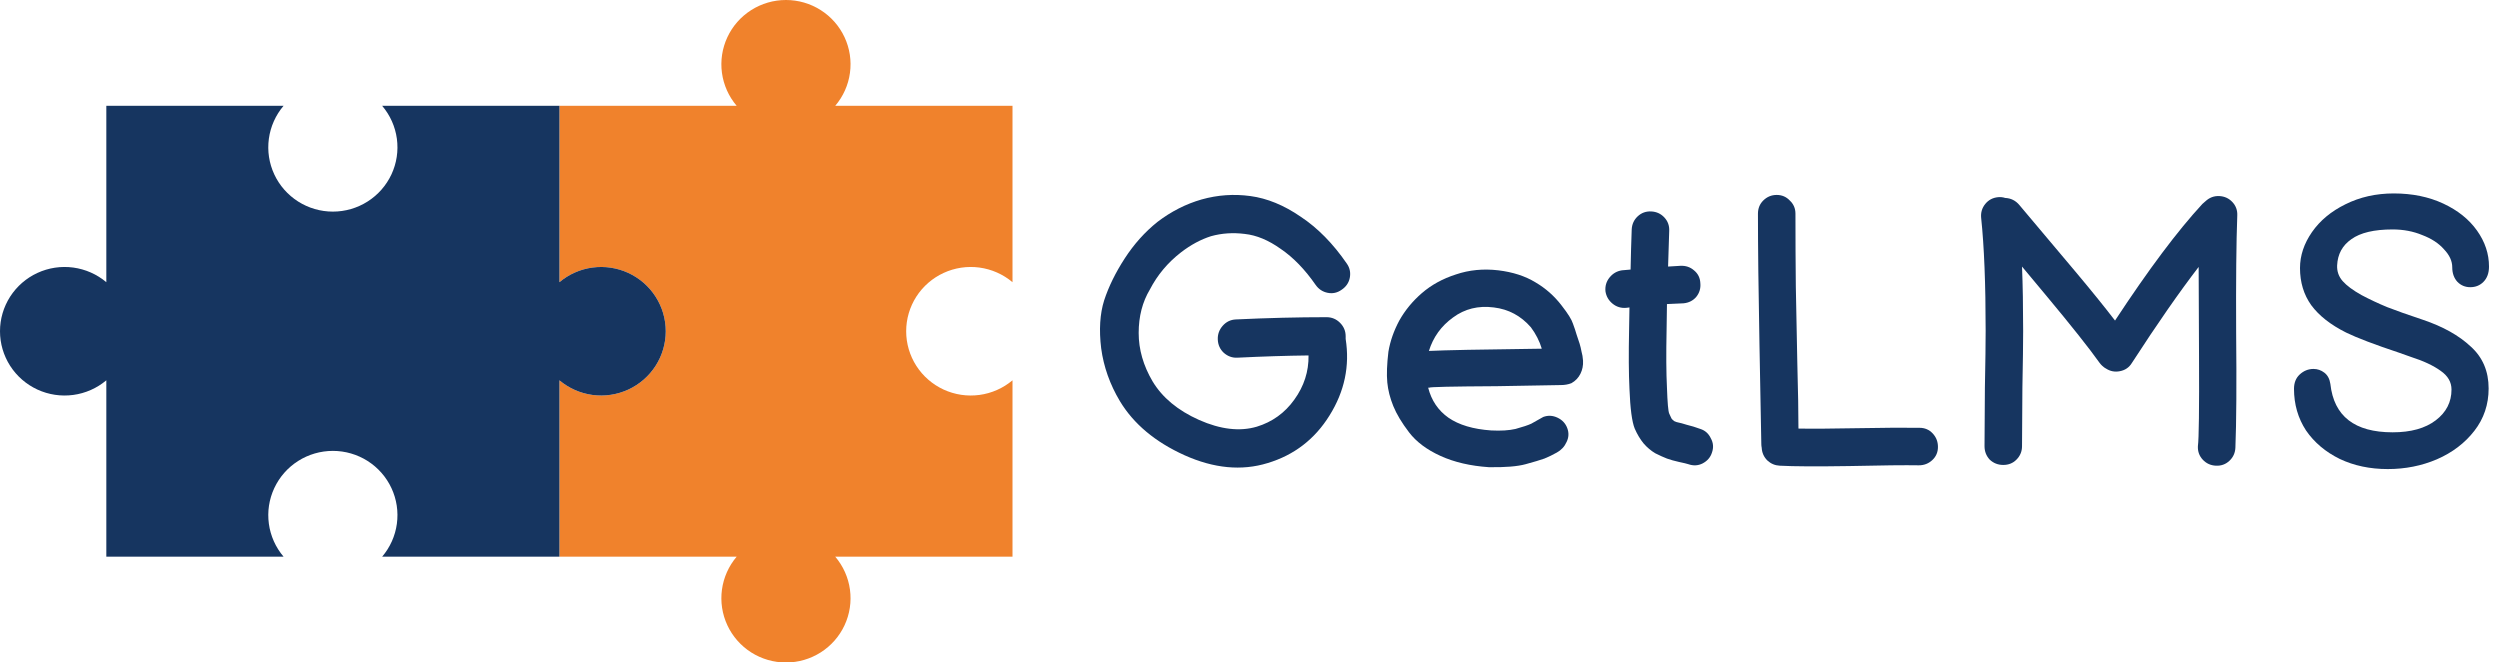 <svg width="200" height="53" viewBox="0 0 200 53" fill="none" xmlns="http://www.w3.org/2000/svg">
<path fill-rule="evenodd" clip-rule="evenodd" d="M81 44.535L66.82 44.536C67.456 45.284 67.865 46.198 67.997 47.17C68.129 48.142 67.979 49.131 67.564 50.021C67.15 50.911 66.488 51.664 65.657 52.192C64.827 52.719 63.862 53 62.877 53C61.891 53 60.926 52.719 60.095 52.192C59.265 51.664 58.603 50.91 58.189 50.021C57.774 49.131 57.624 48.142 57.756 47.17C57.888 46.198 58.297 45.284 58.933 44.535L44.753 44.535L44.753 30.424C45.505 31.058 46.424 31.464 47.4 31.596C48.377 31.727 49.371 31.577 50.265 31.165C51.159 30.752 51.916 30.094 52.447 29.267C52.977 28.441 53.259 27.481 53.259 26.5C53.259 25.519 52.977 24.559 52.446 23.733C51.916 22.906 51.159 22.248 50.265 21.835C49.371 21.423 48.377 21.273 47.4 21.405C46.424 21.536 45.505 21.942 44.753 22.576L44.753 8.465L58.933 8.464C58.297 7.716 57.888 6.802 57.756 5.83C57.624 4.858 57.774 3.869 58.189 2.979C58.603 2.089 59.265 1.336 60.096 0.808C60.926 0.28 61.891 8.21647e-07 62.877 0C63.862 -8.21644e-07 64.827 0.28 65.657 0.808C66.488 1.336 67.15 2.089 67.564 2.979C67.979 3.869 68.129 4.858 67.997 5.83C67.865 6.802 67.456 7.716 66.82 8.464L81 8.464L81 22.576C80.248 21.942 79.329 21.536 78.353 21.404C77.376 21.273 76.382 21.422 75.488 21.835C74.594 22.247 73.837 22.906 73.306 23.732C72.776 24.559 72.494 25.519 72.494 26.5C72.494 27.48 72.776 28.441 73.306 29.267C73.837 30.094 74.594 30.752 75.488 31.165C76.382 31.577 77.376 31.727 78.353 31.595C79.329 31.464 80.248 31.058 81 30.424L81 44.535Z" fill="#F0822C"/>
<path fill-rule="evenodd" clip-rule="evenodd" d="M8.506 44.535L8.506 30.424C7.754 31.058 6.835 31.464 5.859 31.595C4.882 31.727 3.888 31.577 2.994 31.165C2.1 30.752 1.343 30.094 0.812 29.267C0.282 28.441 0 27.48 0 26.5C0 25.519 0.282 24.559 0.812 23.732C1.343 22.906 2.1 22.247 2.994 21.835C3.888 21.422 4.882 21.273 5.859 21.404C6.835 21.536 7.754 21.942 8.506 22.576L8.506 8.464L22.686 8.464C22.049 9.213 21.641 10.127 21.509 11.099C21.377 12.071 21.527 13.06 21.942 13.95C22.356 14.839 23.018 15.592 23.848 16.12C24.679 16.648 25.644 16.929 26.629 16.929C27.615 16.929 28.58 16.648 29.41 16.12C30.241 15.593 30.902 14.839 31.317 13.95C31.732 13.06 31.882 12.071 31.75 11.099C31.618 10.127 31.209 9.213 30.572 8.464L44.753 8.465L44.753 22.576C45.505 21.942 46.424 21.536 47.4 21.405C48.377 21.273 49.371 21.423 50.265 21.835C51.159 22.248 51.916 22.906 52.446 23.733C52.977 24.559 53.259 25.519 53.259 26.5C53.259 27.481 52.977 28.441 52.447 29.267C51.916 30.094 51.159 30.752 50.265 31.165C49.371 31.577 48.377 31.727 47.4 31.596C46.424 31.464 45.505 31.058 44.753 30.424L44.753 44.535L30.572 44.535C31.209 43.787 31.618 42.873 31.75 41.901C31.882 40.929 31.732 39.94 31.317 39.05C30.903 38.16 30.241 37.407 29.411 36.879C28.58 36.351 27.615 36.071 26.63 36.071C25.644 36.071 24.679 36.351 23.849 36.879C23.018 37.407 22.357 38.16 21.942 39.05C21.527 39.94 21.377 40.929 21.509 41.901C21.641 42.873 22.05 43.787 22.686 44.535L8.506 44.535Z" fill="#163560"/>
<path d="M101.413 37.045C99.334 37.685 97.114 37.475 94.754 36.415C92.413 35.355 90.694 33.915 89.594 32.095C88.793 30.755 88.293 29.345 88.094 27.865C87.913 26.385 87.993 25.105 88.334 24.025C88.694 22.925 89.243 21.805 89.984 20.665C90.724 19.525 91.594 18.555 92.594 17.755C93.694 16.915 94.874 16.315 96.133 15.955C97.413 15.595 98.713 15.505 100.033 15.685C101.373 15.865 102.713 16.415 104.053 17.335C105.413 18.235 106.643 19.485 107.743 21.085C107.983 21.425 108.063 21.805 107.983 22.225C107.903 22.625 107.683 22.945 107.323 23.185C106.983 23.425 106.613 23.505 106.213 23.425C105.813 23.345 105.493 23.135 105.253 22.795C104.393 21.555 103.463 20.595 102.463 19.915C101.483 19.215 100.523 18.815 99.584 18.715C98.644 18.595 97.743 18.655 96.883 18.895C96.064 19.155 95.263 19.585 94.484 20.185C93.424 21.005 92.594 21.995 91.993 23.155C91.394 24.155 91.094 25.315 91.094 26.635C91.094 27.955 91.463 29.245 92.204 30.505C92.984 31.805 94.224 32.835 95.924 33.595C97.644 34.355 99.183 34.535 100.543 34.135C101.783 33.755 102.783 33.035 103.543 31.975C104.323 30.895 104.703 29.715 104.683 28.435C102.923 28.455 101.023 28.515 98.984 28.615C98.584 28.635 98.224 28.505 97.903 28.225C97.603 27.945 97.444 27.595 97.424 27.175C97.403 26.755 97.534 26.385 97.814 26.065C98.094 25.745 98.444 25.575 98.864 25.555C101.403 25.435 103.823 25.375 106.123 25.375C106.543 25.375 106.903 25.525 107.203 25.825C107.503 26.125 107.653 26.485 107.653 26.905V27.115C107.993 29.275 107.563 31.315 106.363 33.235C105.183 35.135 103.533 36.405 101.413 37.045Z" fill="#163560"/>
<path d="M119.113 37.375C117.633 37.275 116.343 36.975 115.243 36.475C114.143 35.975 113.303 35.345 112.723 34.585C112.143 33.825 111.723 33.125 111.463 32.485C111.203 31.845 111.043 31.215 110.983 30.595C110.923 29.955 110.953 29.135 111.073 28.135C111.213 27.295 111.503 26.465 111.943 25.645C112.403 24.825 113.003 24.095 113.743 23.455C114.503 22.795 115.413 22.295 116.473 21.955C117.533 21.595 118.663 21.485 119.863 21.625C121.023 21.765 122.013 22.085 122.833 22.585C123.653 23.065 124.353 23.685 124.933 24.445C125.433 25.085 125.733 25.565 125.833 25.885C125.953 26.205 126.053 26.505 126.133 26.785C126.233 27.065 126.313 27.305 126.373 27.505C126.433 27.705 126.483 27.915 126.523 28.135C126.583 28.335 126.623 28.575 126.643 28.855C126.663 29.235 126.593 29.585 126.433 29.905C126.273 30.225 126.033 30.475 125.713 30.655C125.453 30.755 125.173 30.805 124.873 30.805L119.743 30.895C116.143 30.915 114.343 30.955 114.343 31.015H114.253C114.513 32.035 115.053 32.835 115.873 33.415C116.713 33.995 117.853 34.335 119.293 34.435C120.073 34.475 120.723 34.435 121.243 34.315C121.823 34.155 122.243 34.015 122.503 33.895C122.763 33.755 123.083 33.575 123.463 33.355C123.843 33.215 124.223 33.235 124.603 33.415C124.983 33.595 125.243 33.875 125.383 34.255C125.523 34.635 125.503 35.005 125.323 35.365C125.163 35.725 124.903 36.005 124.543 36.205C124.223 36.385 123.893 36.545 123.553 36.685C123.213 36.805 122.713 36.955 122.053 37.135C121.393 37.315 120.413 37.395 119.113 37.375ZM114.313 28.075C115.473 28.015 118.483 27.955 123.343 27.895C123.163 27.295 122.873 26.725 122.473 26.185C121.673 25.265 120.683 24.735 119.503 24.595C118.263 24.435 117.173 24.705 116.233 25.405C115.293 26.085 114.653 26.975 114.313 28.075Z" fill="#163560"/>
<path d="M135.067 37.135C134.947 37.095 134.697 37.035 134.317 36.955C133.957 36.875 133.637 36.785 133.357 36.685C133.097 36.585 132.787 36.445 132.427 36.265C132.087 36.065 131.777 35.805 131.497 35.485C131.217 35.145 130.977 34.745 130.777 34.285C130.557 33.745 130.417 32.685 130.357 31.105C130.297 29.885 130.287 28.315 130.327 26.395C130.327 26.035 130.337 25.435 130.357 24.595L130.117 24.625C129.697 24.665 129.327 24.555 129.007 24.295C128.687 24.035 128.497 23.705 128.437 23.305C128.397 22.885 128.507 22.515 128.767 22.195C129.027 21.875 129.357 21.685 129.757 21.625L130.447 21.565C130.467 20.505 130.497 19.435 130.537 18.355C130.557 17.935 130.717 17.585 131.017 17.305C131.317 17.025 131.677 16.895 132.097 16.915C132.517 16.935 132.867 17.095 133.147 17.395C133.427 17.695 133.557 18.055 133.537 18.475L133.447 21.325L134.437 21.265C134.857 21.245 135.217 21.365 135.517 21.625C135.837 21.885 136.007 22.225 136.027 22.645C136.067 23.065 135.957 23.435 135.697 23.755C135.437 24.055 135.097 24.225 134.677 24.265L133.357 24.325C133.337 25.285 133.327 25.985 133.327 26.425C133.287 28.305 133.297 29.835 133.357 31.015C133.397 32.215 133.457 32.905 133.537 33.085C133.617 33.265 133.677 33.395 133.717 33.475C133.757 33.535 133.827 33.605 133.927 33.685C134.047 33.745 134.167 33.785 134.287 33.805C134.407 33.825 134.627 33.885 134.947 33.985C135.287 34.065 135.647 34.175 136.027 34.315C136.407 34.435 136.687 34.685 136.867 35.065C137.067 35.425 137.097 35.805 136.957 36.205C136.837 36.585 136.587 36.875 136.207 37.075C135.847 37.255 135.467 37.275 135.067 37.135Z" fill="#163560"/>
<path d="M147.926 37.285C145.326 37.325 143.476 37.315 142.376 37.255C141.996 37.235 141.666 37.095 141.386 36.835C141.106 36.555 140.956 36.215 140.936 35.815C140.916 35.715 140.906 35.625 140.906 35.545C140.886 34.405 140.836 31.715 140.756 27.475C140.676 23.235 140.636 19.775 140.636 17.095C140.636 16.675 140.776 16.325 141.056 16.045C141.356 15.745 141.716 15.595 142.136 15.595C142.556 15.595 142.906 15.745 143.186 16.045C143.486 16.325 143.636 16.675 143.636 17.095C143.636 19.115 143.646 21.055 143.666 22.915C143.706 24.775 143.746 26.825 143.786 29.065C143.846 31.285 143.876 33.025 143.876 34.285C144.916 34.305 146.506 34.295 148.646 34.255C150.806 34.215 152.446 34.205 153.566 34.225C153.986 34.225 154.336 34.375 154.616 34.675C154.896 34.975 155.036 35.335 155.036 35.755C155.036 36.175 154.886 36.525 154.586 36.805C154.286 37.085 153.926 37.225 153.506 37.225C152.426 37.205 150.566 37.225 147.926 37.285Z" fill="#163560"/>
<path d="M178.832 35.815C178.812 36.235 178.652 36.585 178.352 36.865C178.052 37.145 177.692 37.275 177.272 37.255C176.852 37.235 176.502 37.075 176.222 36.775C175.942 36.475 175.812 36.115 175.832 35.695C175.912 35.095 175.942 32.705 175.922 28.525C175.902 24.345 175.892 21.955 175.892 21.355C174.352 23.355 172.572 25.915 170.552 29.035C170.332 29.395 170.012 29.615 169.592 29.695C169.192 29.775 168.822 29.705 168.482 29.485C168.462 29.465 168.442 29.455 168.422 29.455C168.242 29.335 168.092 29.195 167.972 29.035C167.132 27.855 165.712 26.065 163.712 23.665L161.762 21.325C161.822 22.825 161.852 24.545 161.852 26.485C161.852 27.445 161.832 28.955 161.792 31.015C161.772 33.075 161.762 34.635 161.762 35.695C161.762 36.115 161.612 36.475 161.312 36.775C161.032 37.055 160.682 37.195 160.262 37.195C159.842 37.195 159.482 37.055 159.182 36.775C158.902 36.475 158.762 36.115 158.762 35.695C158.762 34.635 158.772 33.075 158.792 31.015C158.832 28.955 158.852 27.435 158.852 26.455C158.852 22.715 158.732 19.705 158.492 17.425C158.452 17.005 158.562 16.635 158.822 16.315C159.082 15.995 159.422 15.815 159.842 15.775C160.042 15.755 160.232 15.775 160.412 15.835C160.872 15.855 161.252 16.045 161.552 16.405L166.022 21.715C167.282 23.215 168.342 24.525 169.202 25.645C171.882 21.565 174.212 18.455 176.192 16.315C176.272 16.235 176.352 16.165 176.432 16.105C176.752 15.805 177.122 15.665 177.542 15.685C177.962 15.705 178.312 15.865 178.592 16.165C178.872 16.465 179.002 16.825 178.982 17.245C178.902 19.345 178.872 22.465 178.892 26.605C178.932 30.725 178.912 33.795 178.832 35.815Z" fill="#163560"/>
<path d="M191.02 37.525C189.6 37.525 188.32 37.255 187.18 36.715C186.04 36.155 185.14 35.395 184.48 34.435C183.84 33.455 183.52 32.345 183.52 31.105C183.52 30.625 183.67 30.245 183.97 29.965C184.29 29.665 184.66 29.515 185.08 29.515C185.4 29.515 185.69 29.615 185.95 29.815C186.21 30.015 186.37 30.315 186.43 30.715C186.71 33.295 188.37 34.585 191.41 34.585C192.87 34.585 194.02 34.265 194.86 33.625C195.7 32.985 196.12 32.165 196.12 31.165C196.12 30.565 195.83 30.065 195.25 29.665C194.67 29.245 193.88 28.875 192.88 28.555L191.95 28.225C189.97 27.565 188.55 27.025 187.69 26.605C186.45 25.985 185.52 25.255 184.9 24.415C184.3 23.575 184 22.585 184 21.445C184 20.445 184.32 19.485 184.96 18.565C185.6 17.645 186.49 16.905 187.63 16.345C188.79 15.765 190.08 15.475 191.5 15.475C192.98 15.475 194.3 15.745 195.46 16.285C196.62 16.825 197.52 17.545 198.16 18.445C198.8 19.345 199.12 20.305 199.12 21.325C199.12 21.845 198.97 22.255 198.67 22.555C198.39 22.835 198.04 22.975 197.62 22.975C197.22 22.975 196.88 22.835 196.6 22.555C196.32 22.255 196.18 21.865 196.18 21.385C196.18 20.885 195.96 20.405 195.52 19.945C195.1 19.465 194.52 19.085 193.78 18.805C193.06 18.505 192.27 18.355 191.41 18.355C189.93 18.355 188.83 18.615 188.11 19.135C187.39 19.635 187.01 20.335 186.97 21.235C186.95 21.715 187.1 22.135 187.42 22.495C187.74 22.855 188.24 23.225 188.92 23.605C189.56 23.945 190.24 24.265 190.96 24.565C191.68 24.845 192.64 25.185 193.84 25.585C195.44 26.125 196.71 26.835 197.65 27.715C198.61 28.575 199.09 29.695 199.09 31.075C199.09 32.355 198.71 33.485 197.95 34.465C197.19 35.445 196.19 36.205 194.95 36.745C193.73 37.265 192.42 37.525 191.02 37.525Z" fill="#163560"/>
</svg>

